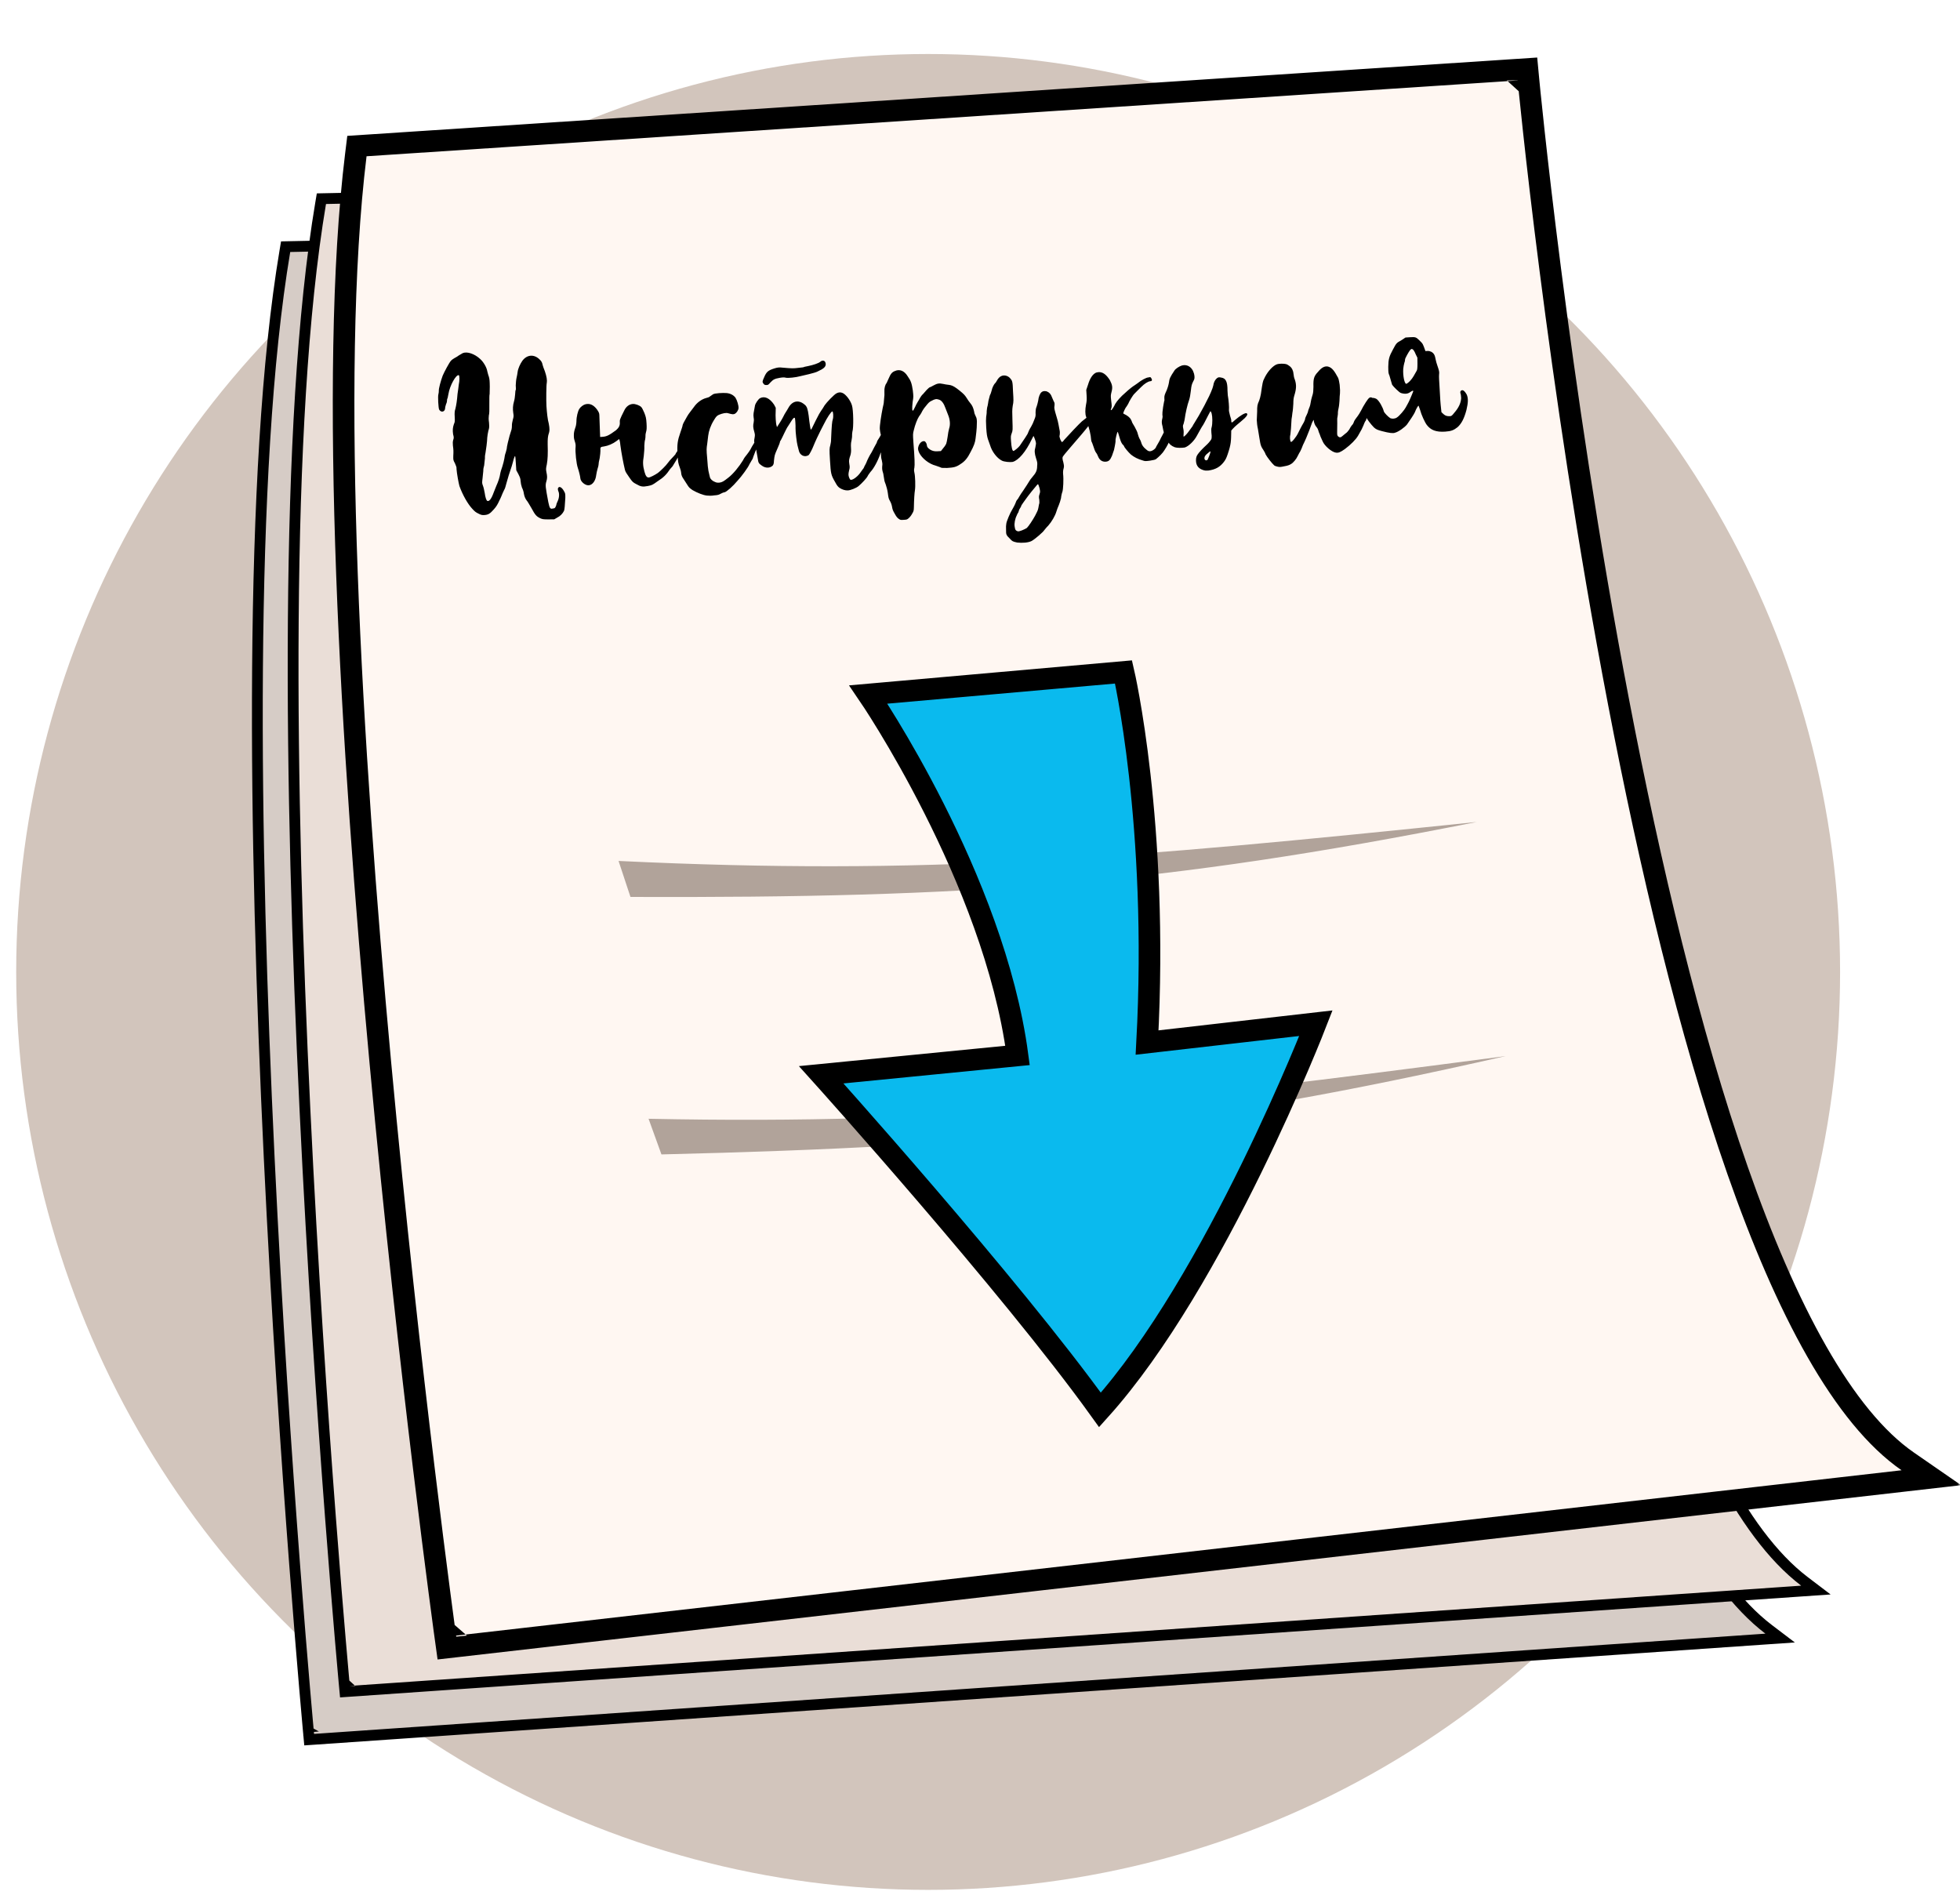 <svg width="363" height="351" viewBox="0 0 363 351" fill="none" xmlns="http://www.w3.org/2000/svg">
<mask id="mask0_2181_2650" style="mask-type:alpha" maskUnits="userSpaceOnUse" x="0" y="0" width="363" height="351">
<rect width="363" height="351" fill="#D9D9D9"/>
</mask>
<g mask="url(#mask0_2181_2650)">
<g filter="url(#filter0_d_2181_2650)">
<ellipse cx="181.896" cy="170" rx="168.896" ry="170" fill="#D2C5BC"/>
</g>
<path d="M53.729 45.669L52.901 45.687L52.764 46.503C45.934 87.144 47.046 155.861 49.852 214.328C51.255 243.581 53.085 270.299 54.563 289.703C55.302 299.406 55.954 307.281 56.421 312.73C56.654 315.455 56.841 317.573 56.97 319.011C57.035 319.73 57.084 320.278 57.118 320.647L57.157 321.065L57.166 321.171L57.169 321.197L57.169 321.204C57.17 321.206 57.17 321.206 58.165 321.114L57.17 321.206L57.26 322.178L58.234 322.111L327.033 303.547L329.688 303.364L327.569 301.754C321.675 297.274 316.278 289.9 311.361 280.32C306.452 270.754 302.059 259.063 298.138 246.03C290.295 219.963 284.369 188.63 279.953 158.415C275.538 128.206 272.638 99.144 270.841 77.632C269.943 66.877 269.32 58.01 268.923 51.834C268.724 48.745 268.581 46.33 268.488 44.687C268.442 43.865 268.408 43.237 268.385 42.814C268.374 42.602 268.366 42.443 268.36 42.336L268.354 42.215L268.353 42.185L268.352 42.177C268.352 42.176 268.352 42.175 267.353 42.225L268.352 42.175L268.304 41.205L267.333 41.225L53.729 45.669Z" fill="#D6CCC6" stroke="black" stroke-width="2"/>
<path d="M60.353 36.781L59.525 36.798L59.388 37.615C52.557 78.256 53.669 146.972 56.475 205.44C57.879 234.692 59.708 261.41 61.187 280.815C61.926 290.517 62.577 298.392 63.044 303.841C63.278 306.566 63.465 308.685 63.594 310.122C63.658 310.841 63.708 311.39 63.742 311.759L63.78 312.176L63.79 312.282L63.792 312.309L63.793 312.315C63.793 312.317 63.793 312.318 64.789 312.225L63.793 312.318L63.884 313.29L64.858 313.222L333.656 294.659L336.311 294.475L334.192 292.865C328.298 288.385 322.901 281.011 317.985 271.432C313.075 261.865 308.683 250.174 304.761 237.141C296.919 211.075 290.992 179.741 286.576 149.526C282.162 119.317 279.261 90.255 277.464 68.743C276.566 57.988 275.944 49.122 275.546 42.945C275.347 39.857 275.205 37.441 275.112 35.798C275.065 34.976 275.031 34.348 275.009 33.925C274.998 33.714 274.989 33.554 274.984 33.447L274.978 33.326L274.976 33.296L274.976 33.289C274.976 33.287 274.976 33.286 273.977 33.336L274.976 33.286L274.928 32.316L273.956 32.336L60.353 36.781Z" fill="#EADED7" stroke="black" stroke-width="2"/>
<path d="M67.756 26.943L66.103 27.052L65.901 28.696C60.865 69.727 65.038 138.43 70.432 196.699C73.133 225.871 76.147 252.49 78.485 271.815C79.654 281.478 80.655 289.319 81.363 294.745C81.718 297.458 81.999 299.567 82.191 300.999C82.288 301.714 82.362 302.261 82.412 302.628L82.469 303.045L82.484 303.15L82.487 303.177L82.488 303.184C82.488 303.186 82.489 303.186 84.47 302.911L82.489 303.186L82.756 305.12L84.696 304.898L352.403 274.275L357.692 273.67L353.315 270.643C347.404 266.555 341.776 259.577 336.472 250.286C331.184 241.02 326.3 229.599 321.816 216.788C312.849 191.168 305.55 160.186 299.802 130.22C294.057 100.266 289.873 71.385 287.126 49.988C285.752 39.291 284.738 30.468 284.068 24.321C283.732 21.247 283.483 18.843 283.317 17.208C283.235 16.391 283.173 15.765 283.132 15.345C283.111 15.135 283.096 14.976 283.086 14.87L283.075 14.751L283.072 14.721L283.071 14.714C283.071 14.713 283.071 14.712 281.08 14.901L283.071 14.712L282.889 12.777L280.949 12.905L67.756 26.943Z" fill="#FFF7F2" stroke="black" stroke-width="4"/>
<path d="M114.559 159.445C171.698 162.181 207.901 159.021 273.519 152.223C214.895 163.891 179.549 166.329 116.766 166.112L114.559 159.445Z" fill="#B1A39A"/>
<path d="M120.115 207.193C177.307 208.352 213.411 204.194 278.82 195.589C220.535 208.87 185.268 212.281 122.503 213.795L120.115 207.193Z" fill="#B1A39A"/>
<path d="M160.817 128.622L208.083 124.444C208.083 124.444 214.627 152.494 212.446 193.076L243.714 189.495C243.714 189.495 225.213 237.239 203.72 261.111C186.995 237.836 152.091 199.044 152.091 199.044L188.449 195.463C184.086 162.639 160.817 128.622 160.817 128.622Z" fill="#0ABAEE" stroke="black" stroke-width="4"/>
<path d="M102.65 96.177L101.585 96.189C100.631 96.195 100.46 96.15 100.114 96.004C99.362 95.659 99.121 95.394 98.421 94.092C98.043 93.443 97.665 92.794 97.546 92.69C97.302 92.369 97.105 91.933 97.014 91.377C97 91.154 96.856 90.658 96.663 90.278C96.523 89.838 96.446 89.506 96.421 89.115C96.389 88.612 96.323 88.448 96.001 87.795L95.619 87.09L95.537 85.805C95.495 85.134 95.456 84.519 95.396 84.467C95.337 84.415 95.145 84.932 95.013 85.502C94.926 85.9 94.738 86.473 94.219 88.022L93.805 89.451C93.673 90.021 93.485 90.594 93.38 90.713L93.084 91.35C92.987 91.581 92.746 92.213 92.495 92.678C92.15 93.43 91.948 93.78 91.477 94.315C90.745 95.148 90.42 95.337 89.694 95.384C89.302 95.409 89.075 95.368 88.61 95.117C88.09 94.87 87.911 94.713 87.429 94.183C86.645 93.336 85.701 91.713 85.087 90.013C84.944 89.517 84.599 87.632 84.549 86.849C84.584 86.51 84.458 86.294 84.258 85.802C83.94 85.205 83.94 85.205 83.95 84.475C84.001 83.517 83.987 83.294 83.881 82.515C83.853 82.068 83.838 81.844 83.929 81.502C84.072 81.1 84.065 80.988 83.917 80.436C83.812 79.658 83.839 79.207 84.076 78.518C84.226 78.228 84.267 78.001 84.214 77.163C84.171 76.492 84.203 76.097 84.345 75.695C84.523 74.954 84.641 74.161 84.734 72.977C84.81 72.41 84.931 71.673 84.962 71.278C85.136 70.482 85.132 69.528 84.96 69.483C84.447 69.347 83.289 71.442 83.05 72.973C82.96 73.315 82.928 73.71 82.876 73.77C82.824 73.829 82.779 74 82.789 74.168C82.796 74.28 82.758 74.563 82.608 74.853C82.514 75.14 82.424 75.482 82.435 75.65C82.365 76.328 81.642 76.43 81.324 75.834C81.195 75.561 81.056 73.382 81.199 72.98C81.244 72.809 81.282 72.526 81.271 72.358C81.246 71.967 81.608 70.597 81.991 69.562C82.284 68.87 83.187 67.184 83.501 66.827C83.658 66.649 83.927 66.463 84.143 66.337C84.359 66.211 84.74 66.018 84.953 65.836C85.225 65.706 85.546 65.461 85.71 65.394C86.531 65.061 87.908 65.533 88.922 66.478C89.576 67.053 90.146 68.083 90.245 68.75C90.315 68.97 90.399 69.413 90.532 69.741C90.676 70.237 90.697 70.572 90.709 71.638L90.682 72.986C90.63 73.046 90.624 73.832 90.628 74.785C90.647 75.963 90.634 76.637 90.54 76.924C90.505 77.263 90.471 77.601 90.569 78.268C90.623 79.107 90.63 79.219 90.442 79.792C90.351 80.134 90.275 80.7 90.24 81.039C90.231 81.769 89.998 83.412 89.915 83.866C89.87 84.037 89.787 84.492 89.811 84.883L89.669 86.183C89.576 86.469 89.492 86.924 89.51 87.203L89.372 88.559C89.261 89.464 89.261 89.464 89.464 90.012C89.597 90.34 89.692 90.951 89.769 91.283C89.879 92.118 90.085 92.721 90.257 92.766C90.603 92.913 91.018 92.381 91.446 91.175L91.93 89.965C92.275 89.213 92.557 88.353 92.633 87.787C92.671 87.504 92.856 86.875 93.047 86.358C93.187 85.9 93.368 85.215 93.406 84.932C93.444 84.649 93.524 84.139 93.67 83.793C93.76 83.45 93.9 82.992 93.885 82.769C93.969 82.314 94.056 81.916 94.372 80.717L94.745 79.515C94.786 79.287 94.824 79.004 94.81 78.781C94.796 78.557 94.879 78.103 94.97 77.76C95.154 77.131 95.147 77.019 95.056 76.464C94.954 75.741 94.97 75.123 95.2 74.323C95.294 74.036 95.37 73.47 95.401 73.075C95.429 72.624 95.46 72.23 95.516 72.226C95.568 72.166 95.543 71.775 95.518 71.384C95.546 70.933 95.57 70.427 95.656 70.028C95.747 69.686 95.827 69.176 95.865 68.893C95.938 68.271 96.331 67.403 96.743 66.816C97.57 65.696 98.851 65.558 99.865 66.502C100.281 66.868 100.411 67.141 100.495 67.584C100.565 67.804 100.709 68.3 100.905 68.736C101.248 69.724 101.351 70.447 101.267 70.901C101.173 71.188 101.142 74.22 101.206 75.226C101.277 76.344 101.421 77.738 101.635 78.453C101.807 79.396 101.832 79.787 101.547 80.591C101.463 81.046 101.422 81.273 101.43 82.283C101.484 84.019 101.44 85.088 101.273 85.996C101.099 86.793 101.106 86.905 101.194 87.404C101.356 88.18 101.377 88.515 101.193 89.144C100.959 89.888 101.037 90.22 101.55 92.993C101.792 94.156 101.914 94.316 102.41 94.172C102.69 94.154 102.798 94.091 102.895 93.86C102.996 93.685 103.042 93.514 103.038 93.458C103.035 93.402 103.129 93.116 103.278 92.826C103.575 92.189 103.637 91.4 103.381 90.911C103.311 90.691 103.3 90.523 103.349 90.408C103.544 89.947 104.069 90.249 104.45 90.954C104.702 91.387 104.706 91.443 104.699 92.229C104.621 93.637 104.555 94.371 104.458 94.601C104.21 95.122 103.736 95.602 103.191 95.861L102.65 96.177ZM108.406 74.875C109.234 74.653 109.93 75.001 110.542 75.803C110.913 76.341 110.979 76.505 111 76.84L111.148 80.927L111.539 80.902C112.322 80.851 112.758 80.655 114.098 79.671C114.576 79.247 114.831 78.838 114.795 78.279C114.763 77.776 114.76 77.72 115.607 76.038C115.952 75.287 116.542 74.856 117.212 74.813C117.659 74.784 118.463 75.069 118.764 75.386C118.883 75.491 119.138 75.979 119.338 76.471C119.608 77.183 119.678 77.403 119.742 78.409C119.791 79.192 119.764 79.642 119.67 79.929C119.625 80.1 119.534 80.443 119.548 80.666C119.559 80.834 119.524 81.173 119.483 81.4C119.385 81.631 119.361 82.138 119.334 82.588C119.359 82.98 119.3 83.825 119.228 84.447C119.023 85.638 119.062 86.253 119.357 87.357C119.577 88.184 119.819 88.449 120.154 88.428C120.434 88.41 121.303 87.961 121.84 87.59C122.27 87.281 123.432 86.14 123.686 85.731C123.84 85.497 124.258 85.021 124.785 84.482L125.099 84.125C125.092 84.013 125.455 83.541 126.072 82.659L126.641 81.893C126.742 81.718 127.018 81.644 127.025 81.756C127.032 81.868 125.986 83.955 125.881 84.074L125.278 85.18C124.975 85.704 124.616 86.232 124.567 86.348L124.096 86.883C123.43 87.88 122.903 88.419 121.824 89.106C120.805 89.845 120.749 89.848 119.974 90.01C119.031 90.183 118.692 90.149 117.819 89.644C117.238 89.345 117.12 89.24 116.563 88.434C116.07 87.737 115.822 87.36 115.744 87.028C115.439 85.757 115.102 83.983 114.891 82.425C114.852 81.811 114.708 81.315 114.652 81.319L114.17 81.686C113.528 82.177 112.599 82.573 111.876 82.676C111.209 82.775 111.154 82.778 111.2 83.505C111.214 83.729 111.138 84.295 111.061 84.861C110.926 85.374 110.846 85.885 110.857 86.052C110.864 86.164 110.773 86.507 110.679 86.793C110.589 87.136 110.453 87.65 110.419 87.989C110.315 89.005 109.75 89.827 109.023 89.874C108.353 89.917 107.521 89.185 107.482 88.57C107.46 88.235 107.232 87.296 107.026 86.692C106.752 85.924 106.498 83.696 106.606 82.735C106.637 82.34 106.563 82.064 106.423 81.624C106.283 81.184 106.268 80.961 106.285 80.342C106.316 79.948 106.452 79.434 106.549 79.203C106.647 78.972 106.734 78.574 106.758 78.067C106.757 77.169 107.028 76.142 107.283 75.733C107.537 75.324 108.075 74.952 108.406 74.875ZM132.254 91.745C131.81 91.829 131.192 91.813 130.909 91.775C130.231 91.707 129.137 91.272 128.263 90.767C127.676 90.356 127.617 90.304 127.242 89.711L126.62 88.741C126.312 88.311 126.179 87.983 126.15 87.536C126.14 87.369 126.059 86.981 125.926 86.653C125.586 85.721 125.582 85.665 125.486 84.156C125.369 82.312 125.491 81.574 126.013 80.082C126.201 79.508 126.441 78.876 126.431 78.708C126.476 78.537 126.626 78.246 126.727 78.072C127.131 77.372 127.326 76.911 127.846 76.26L128.519 75.375C129.084 74.553 129.943 73.936 130.77 73.715C131.102 73.637 131.322 73.567 131.535 73.385L132.073 73.013C132.397 72.824 133.85 72.731 134.584 72.796C135.262 72.864 135.842 73.164 136.209 73.645C136.52 74.13 136.808 75.121 136.78 75.572C136.749 75.967 136.443 76.436 136.118 76.625C135.846 76.755 135.678 76.766 134.878 76.537C134.476 76.394 133.812 76.549 133.156 76.816C132.776 77.009 132.667 77.072 132.211 77.831C131.6 78.824 131.27 79.799 131.159 80.704L130.975 82.231C130.857 83.024 130.812 83.196 130.978 84.924C131.135 87.384 131.239 87.265 131.478 88.371C131.555 88.703 131.915 89.073 132.432 89.264C132.778 89.41 132.89 89.403 133.281 89.378C133.781 89.289 133.997 89.163 134.852 88.491C135.763 87.815 136.907 86.394 137.619 85.226C137.765 84.88 138.128 84.408 138.337 84.17C138.546 83.932 138.801 83.523 138.954 83.288C139.251 82.652 140.171 81.246 140.328 81.067C140.433 80.948 140.489 80.945 140.66 80.99C140.891 81.087 140.849 81.314 140.459 82.237C139.922 83.507 139.633 84.255 139.49 84.657C139.449 84.884 139.299 85.174 139.194 85.293L138.79 85.993C138.598 86.51 137.308 88.277 136.624 88.994C135.738 90.061 134.569 91.091 134.181 91.172C134.013 91.182 133.685 91.316 133.469 91.442C133.144 91.631 132.924 91.701 132.254 91.745ZM152.153 66.838C152.537 66.701 152.827 66.851 152.912 67.294C152.996 67.738 152.738 68.091 152.197 68.406L151.436 68.792C151.219 68.918 150.504 69.133 149.84 69.288L148.181 69.675C147.41 69.893 145.96 70.043 145.562 69.956C145.219 69.866 144.996 69.88 144.385 69.976C143.442 70.149 143.225 70.275 142.699 70.814C142.385 71.171 142.28 71.29 142.056 71.304C141.665 71.329 141.55 71.281 141.364 71.012C141.179 70.743 141.172 70.632 141.517 69.88C141.956 68.842 142.277 68.596 143.377 68.245C144.037 68.034 144.316 68.016 144.938 68.088C146.8 68.249 146.912 68.242 147.914 68.121C148.473 68.085 148.972 67.997 148.969 67.941L149.744 67.779C150.575 67.613 151.619 67.265 151.885 67.024L152.153 66.838ZM140.753 73.745C141.622 73.296 142.548 73.742 143.353 74.924L143.671 75.521L143.658 76.195C143.599 77.041 143.688 78.438 143.825 78.822L143.899 79.098C144.205 78.629 144.819 77.692 145.067 77.171C145.363 76.534 145.625 76.237 145.977 75.597C146.527 74.552 147.344 74.162 148.204 74.444C148.546 74.534 149.193 74.997 149.323 75.269C149.567 75.59 149.736 76.477 149.888 77.983C149.994 78.761 150.096 79.484 150.155 79.537C150.218 79.645 150.319 79.47 151.061 77.907C152.156 75.704 152.076 76.214 152.732 75.05C153.091 74.522 154.511 73.027 154.947 72.831C155.328 72.638 155.663 72.616 156.009 72.762C156.641 73.002 157.498 74.125 157.782 75.061C158.063 75.941 158.105 79.249 157.868 79.938C157.826 80.165 157.792 80.504 157.806 80.727C157.82 80.951 157.733 81.349 157.695 81.632C157.605 81.975 157.574 82.37 157.609 82.928C157.652 83.599 157.61 83.826 157.523 84.225C157.241 85.085 157.196 85.256 157.295 85.923C157.383 86.422 157.397 86.646 157.258 87.104C157.167 87.446 157.133 87.785 157.143 87.953C157.165 88.288 157.361 88.724 157.479 88.829C157.773 89.034 158.74 88.355 159.256 87.648L159.72 87.001C159.877 86.823 160.03 86.588 160.027 86.532C160.023 86.477 160.124 86.302 160.226 86.127C160.327 85.952 160.525 85.546 160.619 85.26C160.769 84.969 160.964 84.508 161.118 84.274C161.578 83.571 161.77 83.053 162.174 82.354C162.327 82.12 162.425 81.889 162.421 81.833C162.418 81.777 162.515 81.546 162.62 81.427C162.979 80.899 163.38 80.144 163.523 79.742L163.83 79.273C164.102 79.143 164.392 79.293 164.525 79.621C164.606 80.009 164.523 80.463 163.934 81.791L163.749 82.421C163.76 82.588 163.614 82.934 163.46 83.169C163.307 83.403 163.161 83.749 163.063 83.98C162.589 85.357 161.836 86.753 161.205 87.411C161.052 87.645 160.79 87.942 160.692 88.173C160.546 88.519 159.6 89.534 159.014 90.021C158.588 90.385 157.548 90.789 157.045 90.821C156.542 90.853 155.969 90.666 155.501 90.359C155.207 90.154 155.025 89.941 154.707 89.344C153.888 87.938 153.877 87.77 153.717 85.255C153.586 83.188 153.627 82.96 153.767 82.503C153.808 82.275 153.944 81.762 153.919 81.371C154.031 78.726 154.101 78.048 154.243 77.646C154.383 77.188 154.319 76.182 154.151 76.193C153.927 76.207 153.16 77.379 152.564 78.596L151.965 79.757C151.714 80.222 150.874 82.016 150.682 82.533C150.393 83.281 149.94 84.096 149.783 84.274C149.029 84.772 148.103 84.326 147.931 83.384L147.706 82.5C147.562 82.004 147.319 79.944 147.336 79.325C147.363 78.875 147.275 77.478 147.215 77.425C147.093 77.265 146.88 77.447 146.524 78.031L145.963 78.909C145.6 79.381 144.917 80.996 144.614 81.521C144.457 81.699 144.415 81.927 144.419 81.982C144.422 82.038 144.276 82.384 144.13 82.731C143.642 83.884 143.589 83.944 143.499 84.286C143.454 84.458 143.37 84.912 143.339 85.307C143.319 85.869 143.27 85.984 143.117 86.219C142.642 86.698 141.804 86.752 141.098 86.237C140.511 85.826 140.448 85.717 140.342 84.939C140.075 83.385 139.98 82.773 139.847 82.445C139.647 81.953 139.626 81.618 139.758 81.048C139.838 80.538 139.834 80.482 139.687 79.93C139.473 79.215 139.448 78.823 139.58 78.254C139.618 77.971 139.66 77.744 139.579 77.356C139.481 76.689 139.578 76.458 139.828 75.095C139.915 74.697 140.428 73.934 140.753 73.745ZM167.382 96.272C166.823 96.308 166.767 96.311 166.474 96.106C166.239 95.953 165.998 95.688 165.743 95.199C165.365 94.55 165.298 94.386 165.207 93.831C165.122 93.387 164.989 93.059 164.8 92.734C164.548 92.302 164.534 92.078 164.428 91.299C164.33 90.632 164.19 90.192 164.05 89.753C163.916 89.424 163.78 89.04 163.766 88.817L163.583 87.706C163.372 87.046 163.362 86.879 163.386 86.372C163.465 85.862 163.399 85.698 163.315 85.254C163.171 84.759 163.16 84.591 163.156 83.637C163.171 81.223 163.405 81.377 163.124 80.497C163.051 80.221 162.966 79.778 162.945 79.442C162.906 78.828 163.225 76.787 163.482 75.536C163.569 75.137 163.705 74.623 163.691 74.4L163.756 73.666C163.798 73.439 163.822 72.932 163.797 72.541C163.754 71.871 163.939 71.241 164.2 70.944L164.594 70.077C164.936 69.269 165.194 68.916 165.742 68.712C166.615 68.319 167.478 68.657 168.104 69.682C168.72 70.541 168.864 71.036 169.057 72.315C169.184 73.429 169.188 73.485 169.024 74.449C168.883 75.749 168.918 76.308 169.176 75.954L169.476 75.374C169.769 74.682 170.131 74.209 170.431 73.629C170.532 73.454 170.738 73.16 170.951 72.978L171.631 72.205C171.896 71.963 172.106 71.725 172.218 71.718C172.273 71.715 172.546 71.585 172.87 71.396C173.576 71.013 173.907 70.936 174.704 71.109C176.014 71.418 176.101 71.019 177.758 72.371C178.527 72.995 178.709 73.208 179.021 73.693C179.21 74.017 179.517 74.447 179.699 74.659C180.063 75.085 180.259 75.521 180.417 76.24C180.431 76.464 180.568 76.848 180.694 77.064C180.886 77.445 180.894 77.556 180.926 78.059C180.92 79.743 180.743 80.484 180.677 81.218C180.608 81.896 180.372 82.585 179.768 83.689C179.221 84.791 178.701 85.442 177.892 85.943C177.085 86.5 176.642 86.585 175.412 86.664C174.515 86.665 174.347 86.676 174.113 86.523L173.309 86.238C172.055 85.926 170.754 84.888 170.24 83.854C169.977 83.254 169.963 83.031 170.154 82.513C170.398 81.936 170.828 81.628 171.226 81.715C171.457 81.812 171.649 82.192 171.67 82.528C171.692 82.863 172.108 83.229 172.569 83.424C173.086 83.615 173.254 83.604 174.26 83.539L174.727 82.948C174.989 82.651 175.191 82.301 175.24 82.186C175.289 82.07 175.421 81.501 175.497 80.934C175.57 80.312 175.695 79.631 175.789 79.344C176.025 78.656 175.965 77.706 175.569 76.777L175.1 75.573C174.823 74.749 174.393 74.159 173.935 74.02C173.418 73.829 173.142 73.903 172.545 74.222C172.109 74.419 171.952 74.597 171.432 75.248C171.066 75.664 170.762 76.189 170.665 76.42C170.564 76.595 170.361 76.944 170.204 77.123C169.898 77.591 169.462 78.686 169.243 79.654C169.062 80.339 169.069 80.451 169.155 81.792C169.406 84.862 169.432 86.151 169.348 86.605C169.262 87.004 169.269 87.116 169.353 87.559C169.5 88.111 169.569 90.07 169.447 90.808C169.364 91.262 169.278 92.558 169.255 93.963C169.242 94.637 169.19 94.696 168.886 95.221C168.736 95.511 168.422 95.868 168.262 95.991C167.997 96.232 167.885 96.239 167.382 96.272ZM188.384 100.474C187.587 100.301 187.472 100.253 187.049 99.775C186.332 99.091 186.325 98.98 186.327 98.138C186.299 97.691 186.323 97.184 186.368 97.013C186.396 96.562 187.131 94.887 187.438 94.419C187.64 94.069 187.943 93.544 188.135 93.027C188.18 92.856 188.33 92.566 188.49 92.443C188.745 92.034 188.944 91.628 189.46 90.921C189.92 90.219 190.485 89.396 190.635 89.106C190.684 88.991 190.942 88.638 191.203 88.34C191.884 87.567 192.079 87.105 192.085 86.319C192.158 85.697 192.091 85.533 191.881 84.873C191.6 83.994 191.565 83.435 191.753 82.861C191.791 82.578 191.881 82.236 191.871 82.068C191.85 81.733 191.447 80.693 191.394 80.752L191.095 81.333C190.007 83.647 188.65 85.25 187.547 85.545C187.103 85.63 185.919 85.538 185.51 85.284C184.64 84.835 183.723 83.659 183.366 82.448L182.956 81.296C182.812 80.8 182.735 80.468 182.653 79.183C182.589 78.177 182.606 77.558 182.641 77.219C182.679 76.936 182.762 76.482 182.741 76.147C182.779 75.864 182.806 75.413 182.904 75.182C182.945 74.955 183.032 74.557 183.067 74.218C183.161 73.931 183.244 73.477 183.338 73.19C183.492 72.956 183.579 72.558 183.673 72.271C183.756 71.817 184.056 71.236 184.265 70.998C184.373 70.935 184.474 70.76 184.575 70.585C184.826 70.12 185.088 69.823 185.36 69.693C185.902 69.378 186.642 69.554 187.065 70.032C187.489 70.51 187.552 70.618 187.616 72.522C187.716 74.087 187.734 74.366 187.56 75.163C187.442 75.956 187.463 76.292 187.507 77.86C187.565 79.652 187.568 79.708 187.377 80.225C187.185 80.743 187.192 80.854 187.246 81.693C187.317 82.811 187.475 83.53 187.698 83.515C187.866 83.505 188.613 82.895 188.871 82.542C189.847 81.132 190.05 80.783 190.304 80.373L190.597 79.681C190.743 79.335 191.211 78.744 191.541 77.769C191.785 77.192 191.83 77.02 191.791 76.406C191.812 75.843 191.853 75.616 192 75.27C192.097 75.039 192.181 74.585 192.271 74.242C192.337 73.509 192.629 72.816 192.898 72.631C193.163 72.389 193.666 72.357 194.016 72.559C194.362 72.705 194.666 73.078 194.806 73.518L195.135 74.282C195.324 74.607 195.328 74.663 195.3 75.113C195.221 75.624 195.221 75.624 195.722 77.331C195.999 78.155 196.115 79.101 196.277 79.876C196.287 80.044 196.305 80.323 196.263 80.551C196.169 80.837 196.232 80.945 196.373 81.385C196.502 81.658 196.628 81.874 196.684 81.87C196.74 81.867 196.953 81.685 197.106 81.45C197.734 80.737 199.995 78.346 200.368 78.042L201.063 77.492C201.328 77.25 201.545 77.124 201.656 77.117C201.936 77.099 202.177 77.364 202.195 77.643C202.23 78.202 201.658 78.912 198.26 82.835C197.475 83.727 196.799 84.557 196.806 84.668C196.757 84.784 196.778 85.119 196.919 85.559C197.076 86.278 197.08 86.334 196.993 86.733C196.899 87.019 196.865 87.358 196.889 87.749C197.013 88.808 196.903 90.61 196.764 91.068C196.666 91.299 196.534 91.869 196.503 92.263C196.416 92.662 196.228 93.235 196.082 93.581C195.932 93.871 195.744 94.445 195.65 94.731C195.42 95.532 194.761 96.641 194.133 97.354C193.816 97.655 193.505 98.068 193.401 98.187C193.199 98.537 191.656 99.871 191.059 100.19C190.462 100.509 189.289 100.584 188.384 100.474ZM188.361 98.344C188.591 98.441 188.647 98.437 189.251 98.23C189.635 98.093 189.96 97.904 190.176 97.778C190.494 97.477 191.313 96.245 191.714 95.49L192.063 94.794C192.164 94.619 192.258 94.333 192.3 94.106L192.425 93.424C192.522 93.193 192.508 92.97 192.483 92.579C192.395 92.079 192.384 91.912 192.527 91.51C192.666 91.052 192.666 91.052 192.509 90.332C192.372 89.948 192.298 89.672 192.242 89.676C192.131 89.683 192.134 89.739 191.039 91.044C190.624 91.576 190.156 92.167 190.003 92.402L189.539 93.049C189.434 93.168 189.284 93.458 189.18 93.577C189.134 93.748 189.037 93.979 188.932 94.098C188.828 94.217 188.73 94.448 188.685 94.619C188.64 94.79 188.594 94.962 188.538 94.965C188.542 95.021 188.385 95.199 188.291 95.486C187.991 96.067 187.825 96.975 187.912 97.475C188.011 98.142 188.07 98.194 188.361 98.344ZM213.011 85.308C212.177 85.418 212.065 85.425 211.663 85.282C210.692 85.008 210.052 84.657 209.461 84.19C208.986 83.772 208.195 82.812 208.185 82.645C208.181 82.589 208.059 82.428 207.88 82.272C207.635 81.951 207.499 81.567 207.211 80.575C207.134 80.243 207.005 79.971 207.005 79.971C206.893 79.978 206.538 81.46 206.605 81.624C206.612 81.736 206.581 82.131 206.32 83.326L205.941 84.417C205.599 85.224 205.334 85.466 204.775 85.502C204.104 85.545 203.633 85.183 203.366 84.526C203.3 84.362 203.167 84.034 202.985 83.821C202.799 83.553 202.663 83.169 202.523 82.729C202.386 82.345 202.246 81.905 202.186 81.853C202.123 81.745 202.035 81.245 202.003 80.742C201.908 80.131 201.758 79.523 201.617 79.084C201.481 78.7 201.333 78.148 201.319 77.924C201.305 77.701 201.228 77.369 201.161 77.205C200.962 76.713 200.964 75.871 201.131 74.962C201.26 74.337 201.294 73.998 201.244 73.215L201.18 72.209L201.511 71.234C201.835 70.147 202.295 69.444 202.78 69.132C202.941 69.01 203.217 68.936 203.44 68.921C204.223 68.871 204.869 69.334 205.555 70.412C206.003 71.281 206.088 71.725 205.861 72.581C205.729 73.151 205.677 73.21 205.797 74.213C205.906 75.047 205.92 75.271 205.826 75.558C205.683 75.96 205.683 75.96 205.795 75.952C205.907 75.945 206.266 75.417 206.562 74.781C206.866 74.256 207.598 73.423 208.398 72.754C209.085 72.093 209.996 71.417 210.052 71.413L210.589 71.042C211.444 70.37 212.258 69.924 212.705 69.896C213.037 69.818 213.092 69.815 213.218 70.031C213.281 70.139 213.348 70.303 213.351 70.359C213.306 70.53 213.254 70.59 213.03 70.604C212.639 70.629 211.938 71.067 211.358 71.666C210.832 72.205 210.406 72.569 210.092 72.926C209.774 73.227 209.067 74.451 208.973 74.738C208.924 74.853 208.77 75.087 208.617 75.322C208.46 75.5 208.261 75.906 208.164 76.137C208.021 76.539 207.965 76.542 208.14 76.643C208.776 76.939 209.248 77.301 209.44 77.682C209.566 77.898 209.633 78.062 209.636 78.118C209.643 78.23 209.892 78.607 210.144 79.039C210.462 79.636 210.655 80.016 210.736 80.404C210.809 80.68 210.946 81.064 211.009 81.172C211.072 81.28 211.261 81.605 211.335 81.881C211.482 82.432 211.73 82.809 212.321 83.276C212.618 83.537 212.789 83.583 213.013 83.568C213.404 83.543 214.05 83.109 214.137 82.71L214.541 82.011C214.695 81.776 214.893 81.371 214.991 81.14L215.392 80.385C215.493 80.21 215.887 79.343 216.277 78.42C216.904 76.808 217.252 76.112 217.472 76.042C217.689 75.916 217.871 76.129 217.833 76.412C217.798 76.751 217.311 78.802 217.029 79.662L216.852 80.403L216.727 81.084C216.633 81.371 216.539 81.658 216.542 81.713C216.55 81.825 216.152 82.636 215.64 83.399C215.336 83.924 214.649 84.585 214.115 85.012C213.954 85.135 213.623 85.212 213.011 85.308ZM218.85 67.704C220.062 67.346 221.072 68.234 221.22 69.684C221.249 70.131 221.2 70.246 220.949 70.711C220.702 71.232 220.656 71.404 220.549 72.365C220.48 73.042 220.355 73.724 220.212 74.126C219.923 74.874 219.53 76.639 219.42 77.544C219.385 77.883 219.242 78.285 219.201 78.512C219.051 78.802 219.061 78.97 219.142 79.358C219.216 79.633 219.241 80.025 219.206 80.364C219.172 80.702 219.182 80.87 219.238 80.866C219.402 80.8 219.877 80.32 220.236 79.792L220.752 79.085C220.857 78.966 220.958 78.792 220.954 78.736L221.209 78.326C221.31 78.152 221.666 77.568 222.021 76.984C222.875 75.413 222.778 75.644 223.078 75.064L223.576 74.078C224.029 73.263 224.615 71.878 224.698 71.424C224.771 70.802 225.074 70.277 225.395 70.032C225.664 69.847 225.776 69.839 226.174 69.926C227.023 70.04 227.345 70.692 227.336 72.32L227.393 73.214C227.562 74.101 227.65 75.499 227.612 75.782C227.567 75.953 227.655 76.452 227.799 76.948C227.939 77.388 228.079 77.828 228.03 77.943C228.037 78.055 228.045 78.167 228.104 78.219C228.219 78.268 228.324 78.149 228.802 77.725C229.654 76.997 230.572 76.433 230.858 76.526C231.148 76.676 230.998 76.966 230.524 77.446L229.833 78.052C229.568 78.293 228.765 78.906 228.346 79.382L228.032 79.739C227.993 81.761 228.021 82.209 227.359 84.159C227.123 84.848 226.973 85.138 226.662 85.551C225.937 86.496 225.123 86.941 223.845 87.135C223.286 87.171 223.23 87.175 222.773 87.036C221.798 86.706 221.416 86.001 221.516 84.928C221.6 84.474 221.649 84.359 222.064 83.827C222.378 83.47 222.744 83.054 222.957 82.871C223.54 82.329 223.805 82.087 224.115 81.675C224.429 81.318 224.471 81.091 224.351 80.088C224.33 79.753 224.305 79.362 224.402 79.131C224.583 78.446 224.557 77.157 224.41 76.605C224.336 76.329 224.21 76.113 224.158 76.172L223.757 76.928C223.06 78.32 222.907 78.554 222.806 78.729C222.649 78.907 222.046 80.012 221.693 80.652C221.195 81.638 220.138 82.66 219.422 82.875C218.867 82.967 217.969 82.968 217.567 82.826C216.935 82.586 216.519 82.22 216.319 81.728L215.871 80.859C215.619 80.426 215.475 79.93 215.299 78.932C215.152 78.38 215.138 78.156 215.221 77.702C215.312 77.36 215.35 77.077 215.28 76.857C215.262 76.577 215.293 76.182 215.411 75.389C215.487 74.823 215.623 74.309 215.619 74.253C215.675 74.25 215.661 74.026 215.643 73.747C215.615 73.3 215.712 73.069 216.106 72.202C216.204 71.971 216.392 71.398 216.475 70.944C216.589 70.094 216.687 69.864 217.506 68.632C217.709 68.283 218.41 67.845 218.85 67.704ZM224.187 83.69C224.232 83.519 224.068 83.586 223.751 83.887C223.322 84.195 223.063 84.548 223.078 84.772C222.991 85.17 223.4 85.424 223.661 85.127C223.762 84.952 224.149 83.973 224.187 83.69ZM236.619 86.425C236.392 86.383 236.106 86.289 235.987 86.185C235.571 85.819 234.654 84.643 234.399 84.155C234.325 83.879 234.077 83.502 233.951 83.286C233.335 82.427 233.422 82.029 232.979 79.476C232.825 78.813 232.793 78.31 232.761 77.807L232.829 76.231C232.821 75.222 232.859 74.939 233.204 74.187C233.301 73.956 233.437 73.442 233.52 72.988C233.832 70.835 233.874 70.608 234.125 70.143C234.616 69.045 235.45 68.038 236.208 67.596C236.588 67.403 236.7 67.396 237.315 67.356C238.101 67.362 238.328 67.403 238.859 67.818C239.272 68.128 239.531 68.673 239.57 69.287C239.584 69.511 239.672 70.01 239.801 70.283C240.145 71.271 240.083 72.06 239.71 73.263C239.571 73.721 239.536 74.059 239.527 74.79C239.503 75.296 239.441 76.086 239.354 76.484C239.323 76.879 239.243 77.389 239.201 77.616C239.157 78.685 239.033 80.265 238.988 80.436C238.849 80.894 238.895 81.62 239.077 81.833C239.199 81.994 240.085 80.926 240.43 80.175C240.73 79.594 240.925 79.133 241.483 78.199C241.633 77.909 241.727 77.622 241.72 77.51C241.716 77.454 241.863 77.108 242.012 76.818C242.162 76.528 242.256 76.241 242.253 76.185C242.249 76.129 242.343 75.843 242.441 75.612C242.636 75.15 242.681 74.979 242.844 74.015C242.938 73.728 243.022 73.274 243.119 73.043C243.21 72.701 243.244 72.362 243.254 71.632C243.214 70.119 243.353 69.661 244.089 68.884C244.766 68.055 245.311 67.795 245.877 67.871C246.502 67.999 246.977 68.418 247.614 69.611C247.926 70.096 247.933 70.208 248.112 71.262C248.282 73.047 248.096 72.779 248.077 74.239C248.042 74.578 248.019 75.084 247.932 75.483C247.841 75.825 247.761 76.335 247.783 76.671C247.745 76.954 247.71 77.293 247.665 77.464C247.672 77.576 247.641 77.971 247.666 78.362L247.646 79.822C247.637 80.552 247.64 80.608 247.822 80.821C248.06 81.03 248.287 81.072 248.605 80.77L249.191 80.284C249.407 80.158 249.669 79.86 249.875 79.566C250.025 79.276 250.227 78.926 250.384 78.748C250.544 78.625 250.694 78.335 250.739 78.164C250.785 77.993 250.987 77.643 251.144 77.464C251.611 76.873 251.866 76.464 252.465 75.303C253.225 74.019 253.536 73.607 253.815 73.589C254.262 73.56 254.399 73.944 254.169 74.744C254.082 75.143 253.981 75.317 253.347 76.817C253.145 77.167 253.055 77.51 253.058 77.566C253.065 77.677 252.968 77.908 252.811 78.087C252.713 78.317 252.563 78.608 252.518 78.779L252.173 79.531L251.518 80.695C251.113 81.394 250.164 82.353 249.093 83.152C248.234 83.769 247.85 83.905 247.396 83.823C246.603 83.705 245.295 82.555 244.962 81.735L244.57 80.862C244.5 80.642 244.363 80.258 244.234 79.986C244.157 79.654 244.024 79.326 243.842 79.113C243.541 78.796 243.338 78.248 243.313 77.857C243.302 77.689 243.25 77.748 243.003 78.269L242.525 79.591C241.467 82.353 241.49 81.846 241.062 83.052C240.916 83.398 240.717 83.804 240.612 83.923L240.313 84.503C240.118 84.965 239.493 85.734 239.113 85.927C238.844 86.113 238.46 86.25 237.905 86.342C237.129 86.504 237.017 86.511 236.619 86.425ZM267.639 79.937C265.963 80.045 264.984 79.659 264.25 78.696C263.882 78.215 263.231 76.798 263.007 75.915L262.733 75.147C262.67 75.038 262.266 75.738 262.026 76.371C261.879 76.717 261.06 77.948 260.596 78.595C260.181 79.127 259.001 79.989 258.338 80.144C258.009 80.277 257.332 80.208 255.962 79.848C255.106 79.622 254.875 79.525 254.459 79.159C253.98 78.685 253.004 77.457 252.983 77.121C252.674 75.794 252.667 75.683 252.75 75.228C252.886 74.715 253.242 74.131 253.563 73.885C253.936 73.581 254.558 73.653 254.967 73.907C255.439 74.27 256.069 75.351 256.29 76.179C256.364 76.455 257.084 77.194 257.493 77.448C257.839 77.594 258.398 77.558 258.719 77.313C259.152 77.061 260.142 75.875 260.341 75.469L260.693 74.829C260.899 74.535 261.631 72.805 261.725 72.518C261.766 72.291 261.654 72.298 261.277 72.547C260.743 72.974 260.185 73.01 259.44 72.777C259.154 72.684 258.077 71.631 257.828 71.254L257.615 70.538C257.541 70.262 257.401 69.822 257.327 69.546C257.131 69.11 257.124 68.998 257.112 67.933C257.135 66.529 257.271 66.015 257.975 64.735C258.627 63.514 258.627 63.514 259.549 63.006L260.303 62.509L261.141 62.455C262.147 62.39 262.262 62.439 262.86 63.017C263.577 63.701 263.521 63.704 263.997 65.02L264.389 64.995C264.668 64.977 264.899 65.075 265.129 65.172C265.947 65.68 265.707 66.313 266.183 67.629C266.53 68.673 266.597 68.837 266.521 69.403C266.486 69.742 266.546 70.692 266.607 71.642C266.802 74.716 266.689 73.826 266.961 76.333C267.5 76.86 267.741 77.125 268.579 77.071C268.803 77.056 268.911 76.993 269.326 76.462C270.163 75.51 270.557 74.643 270.612 73.741C270.594 73.462 270.569 73.07 270.503 72.906C270.37 72.578 270.52 72.288 270.799 72.27C271.078 72.252 271.32 72.517 271.635 73.058C271.96 73.767 271.902 74.612 271.592 75.923C271.185 77.464 270.687 78.45 269.944 79.115C269.249 79.665 268.757 79.865 267.639 79.937ZM260.455 71.085C260.567 71.077 261.101 70.65 261.306 70.356C261.519 70.174 262.077 69.24 262.377 68.66C262.478 68.485 262.516 68.202 262.519 67.36L262.504 66.239L262.182 65.586C262.045 65.202 261.797 64.825 261.737 64.773C261.618 64.669 261.503 64.62 261.447 64.624C261.391 64.627 261.283 64.69 261.178 64.809C260.917 65.107 260.212 66.386 260.223 66.554C260.23 66.666 260.192 66.949 260.094 67.18C260 67.466 259.921 67.977 259.886 68.316C259.8 69.612 260.12 71.106 260.455 71.085Z" fill="black"/>
</g>
<defs>
<filter id="filter0_d_2181_2650" x="3" y="0" width="347.792" height="350" filterUnits="userSpaceOnUse" color-interpolation-filters="sRGB">
<feFlood flood-opacity="0" result="BackgroundImageFix"/>
<feColorMatrix in="SourceAlpha" type="matrix" values="0 0 0 0 0 0 0 0 0 0 0 0 0 0 0 0 0 0 127 0" result="hardAlpha"/>
<feOffset dx="-10" dy="10"/>
<feComposite in2="hardAlpha" operator="out"/>
<feColorMatrix type="matrix" values="0 0 0 0 0 0 0 0 0 0 0 0 0 0 0 0 0 0 1 0"/>
<feBlend mode="normal" in2="BackgroundImageFix" result="effect1_dropShadow_2181_2650"/>
<feBlend mode="normal" in="SourceGraphic" in2="effect1_dropShadow_2181_2650" result="shape"/>
</filter>
</defs>
</svg>
